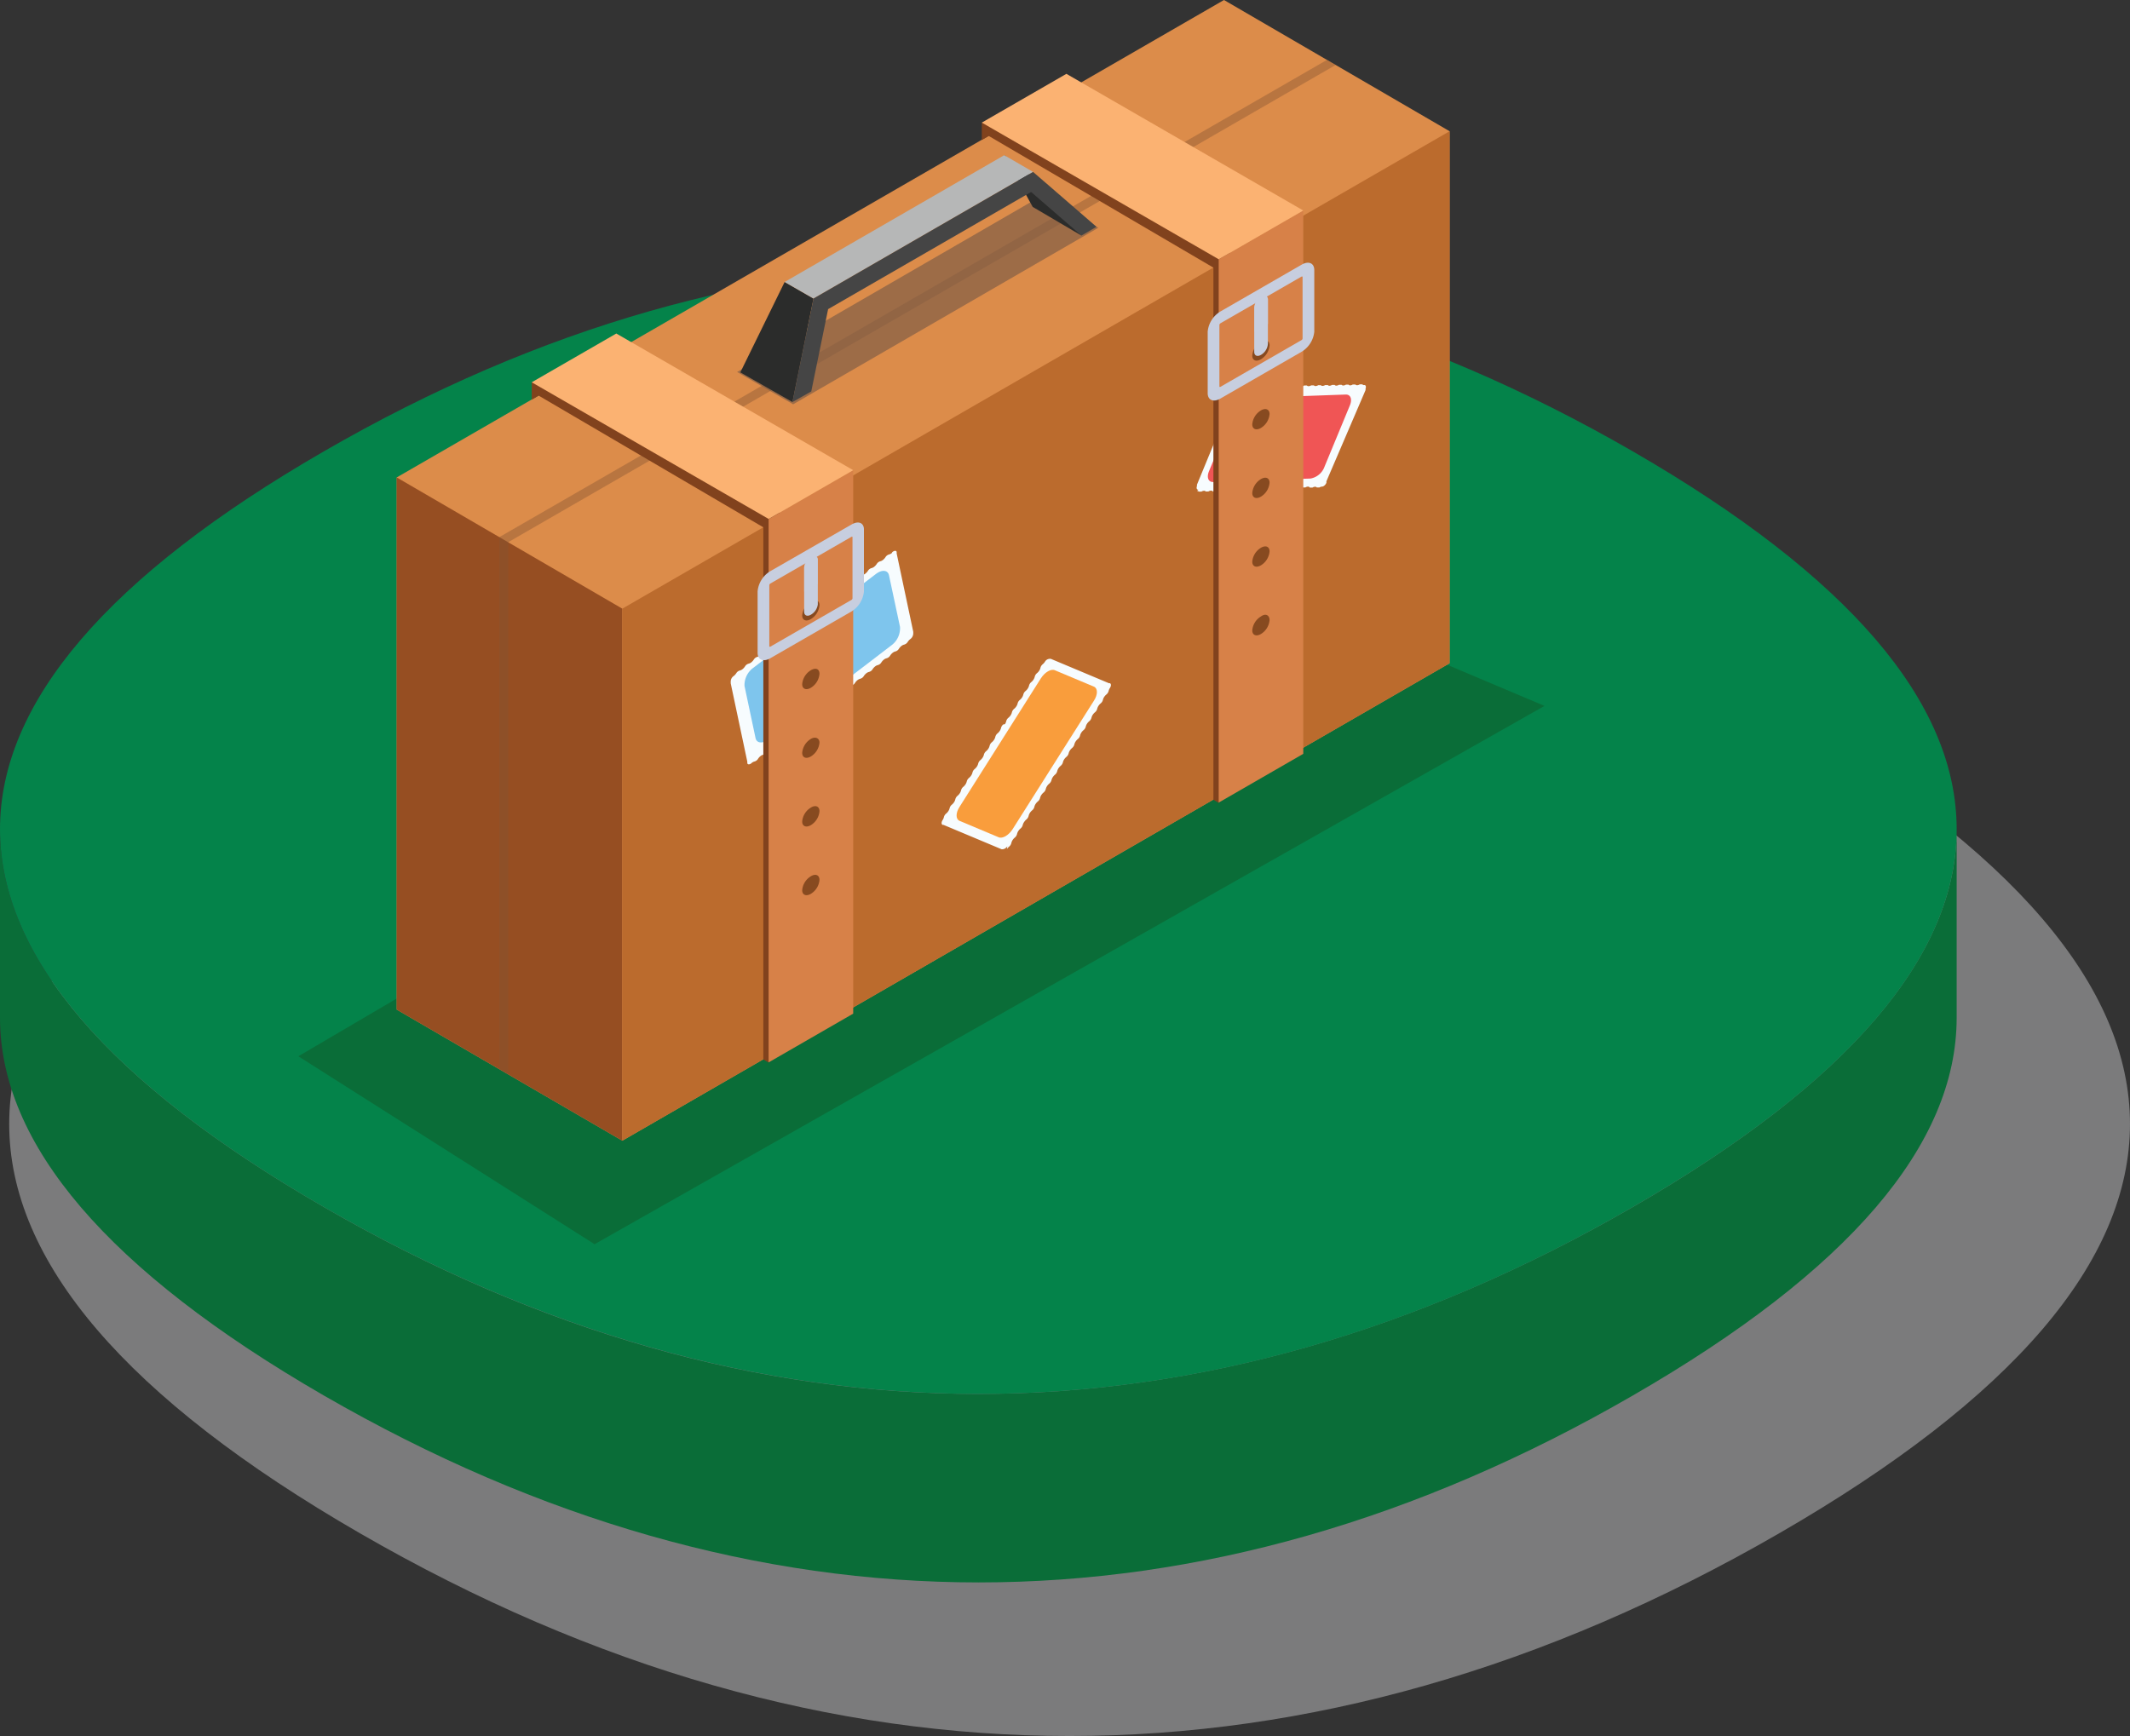 <svg xmlns="http://www.w3.org/2000/svg" viewBox="0 0 152.86 124.61">
    <rect x="0" y="0" width="152.86" height="124.61" fill="#333333" stroke="none"/>
    <defs>
        <style>
            .cls-1{isolation:isolate;}.cls-2,.cls-22,.cls-8{mix-blend-mode:multiply;}.cls-3{fill:#e6e7e8; fill-opacity: 0.4;}.cls-4{fill:#0a6d38;}.cls-5{fill:#04834a;}.cls-6{fill:#dc8c4a;}.cls-7{fill:#964e22;}.cls-8{fill:#825333;opacity:0.4;}.cls-9{fill:#bb6b2d;}.cls-10{fill:#f7fcfe;}.cls-10,.cls-11,.cls-12,.cls-13,.cls-14,.cls-15,.cls-16,.cls-17,.cls-20,.cls-21{fill-rule:evenodd;}.cls-11{fill:#7ec5ed;}.cls-12{fill:#f99d3c;}.cls-13{fill:#f05555;}.cls-14{fill:#81421d;}.cls-15{fill:#d78148;}.cls-16{fill:#874a20;}.cls-17{fill:#fbb272;}.cls-18,.cls-19,.cls-20,.cls-21{fill:#c7cedf;}.cls-19,.cls-21{opacity:0.6;mix-blend-mode:screen;}.cls-22{fill:#825f46;opacity:0.7;}.cls-23{fill:#2b2c2b;}.cls-24{fill:#b6b7b7;}.cls-25{fill:#454545;}
        </style>
    </defs>
    <title>icn_case_pad</title>
    <g class="cls-1">
        <g id="Слой_2" data-name="Слой 2">
            <g id="Layer_1" data-name="Layer 1">
                <g class="cls-2">
                    <path class="cls-3"
                          d="M127.67,51.29C94.09,31.9,59.43,31.9,25.85,51.29h0C9.06,61,.66,70.83.66,80.68s8.4,19.7,25.19,29.39c33.58,19.39,68.24,19.39,101.82,0,16.79-9.69,25.19-19.54,25.19-29.39S144.46,61,127.67,51.29Z"/>
                </g>
                <path class="cls-4"
                      d="M117.18,86.64c-31,17.89-63,17.89-93.94,0C7.75,77.7,0,68.61,0,59.52V73.05c0,9.09,7.75,18.17,23.24,27.12,31,17.89,63,17.89,93.94,0,15.49-8.94,23.24-18,23.24-27.12V59.52C140.42,68.61,132.67,77.7,117.18,86.64Z"/>
                <path class="cls-5"
                      d="M117.18,32.4c-31-17.89-63-17.89-93.94,0h0C7.74,41.35,0,50.43,0,59.52S7.75,77.7,23.24,86.64c31,17.89,63,17.89,93.94,0,15.49-8.94,23.24-18,23.24-27.12S132.67,41.35,117.18,32.4Z"/>
                <polygon class="cls-4" points="110.84 50.67 42.67 89.31 21.41 75.82 83.75 39.22 110.84 50.67"/>
                <polygon class="cls-6"
                         points="87.84 0 28.47 34.27 28.47 72.47 44.66 81.88 104.03 47.61 104.03 9.42 87.84 0"/>
                <polygon class="cls-7" points="44.66 43.69 28.47 34.27 28.47 72.47 44.66 81.88 44.66 43.69"/>
                <polygon class="cls-8"
                         points="95.23 4.3 36 38.46 35.84 38.55 35.84 76.75 36.47 77.12 36.47 38.92 95.86 4.66 95.23 4.3"/>
                <polygon class="cls-9" points="104.03 47.61 44.66 81.88 44.66 43.69 104.03 9.42 104.03 47.61"/>
                <path class="cls-10"
                      d="M64,39.7a.5.5,0,0,1-.2.1.43.43,0,0,0-.25.19.84.84,0,0,1-.18.2.5.5,0,0,1-.2.1.43.43,0,0,0-.25.19.84.84,0,0,1-.18.2.5.5,0,0,1-.2.1.43.43,0,0,0-.25.19.84.84,0,0,1-.18.2.5.5,0,0,1-.2.1.43.43,0,0,0-.25.19.84.84,0,0,1-.18.2.5.5,0,0,1-.2.1.43.43,0,0,0-.25.19.83.83,0,0,1-.18.2.5.5,0,0,1-.2.1.43.43,0,0,0-.25.19.84.84,0,0,1-.18.2.5.5,0,0,1-.2.1.43.43,0,0,0-.25.19.84.84,0,0,1-.18.2.5.5,0,0,1-.2.1.43.43,0,0,0-.25.19.84.84,0,0,1-.18.2.5.5,0,0,1-.2.1.43.43,0,0,0-.25.19.83.83,0,0,1-.18.2.5.5,0,0,1-.2.1.43.43,0,0,0-.25.19.83.83,0,0,1-.18.2.5.5,0,0,1-.2.1.43.43,0,0,0-.25.19.83.83,0,0,1-.18.2.5.5,0,0,1-.2.1.43.43,0,0,0-.25.19.84.84,0,0,1-.18.2.5.5,0,0,1-.2.1.43.43,0,0,0-.25.19.84.84,0,0,1-.18.2.5.5,0,0,1-.2.1.43.43,0,0,0-.25.19.83.83,0,0,1-.18.2.5.5,0,0,1-.2.1.43.43,0,0,0-.25.19.83.83,0,0,1-.18.2.5.5,0,0,1-.2.1.43.43,0,0,0-.25.19.84.84,0,0,1-.18.2.5.5,0,0,1-.2.1.43.43,0,0,0-.25.19.84.84,0,0,1-.18.2.5.5,0,0,1-.2.1.43.43,0,0,0-.25.19.83.83,0,0,1-.18.2l0,0a.49.49,0,0,0-.22.44l0,.09,1.19,5.62,0,.09c0,.13.17.15.32,0l0,0a.5.5,0,0,1,.2-.1.43.43,0,0,0,.25-.19.83.83,0,0,1,.18-.2.5.5,0,0,1,.2-.1A.43.43,0,0,0,55,53.9a.84.84,0,0,1,.18-.2.5.5,0,0,1,.2-.1.43.43,0,0,0,.25-.19.84.84,0,0,1,.18-.2.5.5,0,0,1,.2-.1.43.43,0,0,0,.25-.19.83.83,0,0,1,.18-.2.5.5,0,0,1,.2-.1.43.43,0,0,0,.25-.19.83.83,0,0,1,.18-.2.5.5,0,0,1,.2-.1.43.43,0,0,0,.25-.19.84.84,0,0,1,.18-.2.5.5,0,0,1,.2-.1.43.43,0,0,0,.25-.19.83.83,0,0,1,.18-.2.5.5,0,0,1,.2-.1.43.43,0,0,0,.25-.19.84.84,0,0,1,.18-.2.5.5,0,0,1,.2-.1.43.43,0,0,0,.25-.19.84.84,0,0,1,.18-.2.5.5,0,0,1,.2-.1A.43.43,0,0,0,60.1,50a.84.84,0,0,1,.18-.2.5.5,0,0,1,.2-.1.43.43,0,0,0,.25-.19.83.83,0,0,1,.18-.2.5.5,0,0,1,.2-.1.43.43,0,0,0,.25-.19.83.83,0,0,1,.18-.2.5.5,0,0,1,.2-.1.43.43,0,0,0,.25-.19.83.83,0,0,1,.18-.2.5.5,0,0,1,.2-.1.43.43,0,0,0,.25-.19.84.84,0,0,1,.18-.2.5.5,0,0,1,.2-.1.43.43,0,0,0,.25-.19.83.83,0,0,1,.18-.2.5.5,0,0,1,.2-.1.43.43,0,0,0,.25-.19.83.83,0,0,1,.18-.2.5.5,0,0,1,.2-.1.43.43,0,0,0,.25-.19.84.84,0,0,1,.18-.2.5.5,0,0,1,.2-.1.43.43,0,0,0,.25-.19.84.84,0,0,1,.18-.2h0a.51.51,0,0,0,.22-.44l0-.09-1.19-5.62,0-.09c0-.13-.17-.14-.32,0Z"/>
                <path class="cls-11"
                      d="M63.95,46.34l-8.79,6.73c-.44.33-.86.29-.94-.1l-.79-3.73a1.53,1.53,0,0,1,.64-1.31l8.79-6.73c.44-.33.86-.29.94.1L64.59,45A1.53,1.53,0,0,1,63.95,46.34Z"/>
                <path class="cls-10"
                      d="M72.26,60.95a.76.76,0,0,1,.16-.18.47.47,0,0,0,.16-.26.65.65,0,0,1,.09-.21.77.77,0,0,1,.16-.18.47.47,0,0,0,.16-.26.65.65,0,0,1,.09-.21.77.77,0,0,1,.16-.18.47.47,0,0,0,.16-.26A.65.65,0,0,1,73.5,59a.77.77,0,0,1,.16-.18.47.47,0,0,0,.16-.26.65.65,0,0,1,.09-.21.77.77,0,0,1,.16-.18.47.47,0,0,0,.16-.25.65.65,0,0,1,.09-.21.76.76,0,0,1,.16-.18.47.47,0,0,0,.16-.25.65.65,0,0,1,.09-.21.76.76,0,0,1,.16-.18.47.47,0,0,0,.16-.25.65.65,0,0,1,.09-.21.76.76,0,0,1,.16-.18.47.47,0,0,0,.16-.25.65.65,0,0,1,.09-.21.76.76,0,0,1,.16-.18.47.47,0,0,0,.16-.25.65.65,0,0,1,.09-.21.77.77,0,0,1,.16-.18.47.47,0,0,0,.16-.25.65.65,0,0,1,.09-.21.76.76,0,0,1,.16-.18.47.47,0,0,0,.16-.25.65.65,0,0,1,.09-.21.76.76,0,0,1,.16-.18.47.47,0,0,0,.16-.25.65.65,0,0,1,.09-.21.76.76,0,0,1,.16-.18.47.47,0,0,0,.16-.25.65.65,0,0,1,.09-.21.76.76,0,0,1,.16-.18.47.47,0,0,0,.16-.25.65.65,0,0,1,.09-.21.77.77,0,0,1,.16-.18.47.47,0,0,0,.16-.25.65.65,0,0,1,.09-.21.76.76,0,0,1,.16-.18.47.47,0,0,0,.16-.25.65.65,0,0,1,.09-.21.76.76,0,0,1,.16-.18.47.47,0,0,0,.16-.25.65.65,0,0,1,.09-.21.76.76,0,0,1,.16-.18.47.47,0,0,0,.16-.25.65.65,0,0,1,.09-.21l0,0c.1-.15.1-.31,0-.35l-.07,0-4.17-1.75-.07,0c-.1,0-.26.05-.35.21l0,0a.76.76,0,0,1-.16.18.47.47,0,0,0-.16.25.65.65,0,0,1-.09.21.77.77,0,0,1-.16.18.47.47,0,0,0-.16.25.65.65,0,0,1-.09.21.76.76,0,0,1-.16.18.47.47,0,0,0-.16.25.65.65,0,0,1-.09.21.76.76,0,0,1-.16.18.47.47,0,0,0-.16.25.65.65,0,0,1-.09.21.76.76,0,0,1-.16.18.47.47,0,0,0-.16.25.65.65,0,0,1-.09.21.76.76,0,0,1-.16.18.47.47,0,0,0-.16.25.65.65,0,0,1-.09.21.77.77,0,0,1-.16.18.47.47,0,0,0-.16.25.65.65,0,0,1-.09.21A.76.76,0,0,1,72,52a.47.47,0,0,0-.16.25.65.65,0,0,1-.09.21.76.76,0,0,1-.16.18.47.47,0,0,0-.16.25.65.65,0,0,1-.09.21.76.76,0,0,1-.16.18.47.47,0,0,0-.16.25.65.65,0,0,1-.09.21.76.76,0,0,1-.16.18.47.47,0,0,0-.16.25.65.65,0,0,1-.09.21.77.77,0,0,1-.16.18.47.47,0,0,0-.16.25.65.65,0,0,1-.09.21.76.76,0,0,1-.16.18.47.47,0,0,0-.16.25.65.65,0,0,1-.09.21.76.76,0,0,1-.16.18.47.47,0,0,0-.16.25.65.65,0,0,1-.09.21.76.76,0,0,1-.16.18.47.47,0,0,0-.16.25.65.65,0,0,1-.09.21.76.76,0,0,1-.16.18.47.47,0,0,0-.16.25.65.65,0,0,1-.09.21.77.77,0,0,1-.16.18.47.47,0,0,0-.16.25.65.65,0,0,1-.09.21.76.76,0,0,1-.16.18.47.47,0,0,0-.16.25.65.65,0,0,1-.09.21h0c-.1.15-.1.31,0,.35l.06,0,4.17,1.75.06,0c.1,0,.25-.06.35-.21Z"/>
                <path class="cls-12"
                      d="M68.86,57.92l5.84-9.23c.28-.44.73-.7,1-.58l2.81,1.18c.28.12.28.57,0,1l-5.84,9.23c-.28.44-.73.7-1,.58l-2.81-1.18C68.58,58.8,68.58,58.35,68.86,57.92Z"/>
                <path class="cls-10"
                      d="M85.9,35.24a.15.15,0,0,1,.13.05s.11,0,.19,0a.36.36,0,0,1,.18-.06.15.15,0,0,1,.13.05s.11,0,.19,0a.36.36,0,0,1,.18-.06.15.15,0,0,1,.13.05s.11,0,.19,0a.36.36,0,0,1,.18-.06.15.15,0,0,1,.13.05s.11,0,.19,0a.36.36,0,0,1,.18-.06.15.15,0,0,1,.13.05s.11,0,.19,0a.36.36,0,0,1,.18-.06.15.15,0,0,1,.13.05s.11,0,.19,0a.36.36,0,0,1,.18-.06.15.15,0,0,1,.13.05s.11,0,.19,0a.36.36,0,0,1,.18-.06.15.15,0,0,1,.13.05s.11,0,.19,0a.36.36,0,0,1,.17-.06.15.15,0,0,1,.13.05s.11,0,.19,0a.36.36,0,0,1,.18-.06.15.15,0,0,1,.13.05s.11,0,.19,0a.36.36,0,0,1,.18-.06.15.15,0,0,1,.13.05s.11,0,.19,0a.36.36,0,0,1,.18-.06.15.15,0,0,1,.13.05s.11,0,.19,0a.36.36,0,0,1,.18-.06.15.15,0,0,1,.13.05s.11,0,.19,0a.36.36,0,0,1,.18-.06.15.15,0,0,1,.13.05s.11,0,.19,0a.36.36,0,0,1,.18-.06A.15.15,0,0,1,93,35s.11,0,.19,0a.36.36,0,0,1,.17-.06.15.15,0,0,1,.13.05s.11,0,.19,0a.36.36,0,0,1,.18-.06A.15.15,0,0,1,94,35s.11,0,.19,0a.36.36,0,0,1,.18-.06.15.15,0,0,1,.13.05s.11,0,.19,0a.36.36,0,0,1,.18-.06h0c.11,0,.26-.12.32-.28l0-.1L98,28l0-.1c.06-.16,0-.28-.1-.26h0a.15.15,0,0,1-.13-.05s-.11,0-.19,0a.36.36,0,0,1-.18.06.15.15,0,0,1-.13-.05s-.11,0-.19,0a.36.36,0,0,1-.17.06.15.15,0,0,1-.13-.05s-.11,0-.19,0a.36.36,0,0,1-.18.06.15.15,0,0,1-.13-.05s-.11,0-.19,0a.36.36,0,0,1-.18.06.15.15,0,0,1-.13-.05s-.11,0-.19,0a.36.36,0,0,1-.17.06.15.15,0,0,1-.13-.05s-.11,0-.19,0a.36.36,0,0,1-.18.06.15.15,0,0,1-.13-.05s-.11,0-.19,0a.36.36,0,0,1-.18.06.15.15,0,0,1-.13-.05s-.11,0-.19,0a.36.36,0,0,1-.18.06.15.15,0,0,1-.13-.05s-.11,0-.19,0a.36.36,0,0,1-.18.06.15.15,0,0,1-.13-.05s-.11,0-.19,0a.36.36,0,0,1-.18.06.15.15,0,0,1-.13-.05s-.11,0-.19,0a.36.36,0,0,1-.18.06.15.15,0,0,1-.13-.05s-.11,0-.19,0a.36.36,0,0,1-.17.06.15.15,0,0,1-.13-.05s-.11,0-.19,0a.36.36,0,0,1-.18.06.15.15,0,0,1-.13-.05s-.11,0-.19,0a.36.36,0,0,1-.18.06.15.15,0,0,1-.13-.05s-.11,0-.19,0a.36.36,0,0,1-.17.06.15.15,0,0,1-.13-.05s-.11,0-.19,0a.36.36,0,0,1-.18.06.15.15,0,0,1-.13-.05s-.11,0-.19,0a.36.36,0,0,1-.18.06.15.15,0,0,1-.13-.05s-.11,0-.19,0a.36.36,0,0,1-.18.06h0a.43.43,0,0,0-.32.28l0,.1-2.72,6.59,0,.1c-.06.16,0,.27.1.26Z"/>
                <path class="cls-13"
                      d="M89.59,28.57l7-.25c.34,0,.47.34.28.79l-1.82,4.4a1.31,1.31,0,0,1-1,.84l-7,.25c-.34,0-.47-.34-.28-.79l1.82-4.4A1.31,1.31,0,0,1,89.59,28.57Z"/>
                <polygon class="cls-14"
                         points="38.16 27.44 38.16 28.69 38.66 28.4 54.78 37.85 54.78 76.05 55.16 76.27 55.92 74.52 57.24 65.76 56.37 37.63 55.43 35.7 42.77 27.47 38.16 27.44"/>
                <polygon class="cls-14"
                         points="70.46 8.8 70.46 10.05 70.96 9.76 87.08 19.21 87.08 57.41 87.47 57.63 88.22 55.88 89.54 47.12 88.67 18.99 87.73 17.06 75.07 8.83 70.46 8.8"/>
                <path class="cls-15" d="M93.53,54.11l-6.07,3.5v-39l6.07-3.5Z"/>
                <path class="cls-16"
                      d="M91.11,24.79a1.29,1.29,0,0,1-.62,1c-.34.2-.62.08-.62-.26a1.29,1.29,0,0,1,.62-1C90.83,24.33,91.11,24.45,91.11,24.79Z"/>
                <path class="cls-16"
                      d="M91.11,29.72a1.29,1.29,0,0,1-.62,1c-.34.2-.62.08-.62-.26a1.29,1.29,0,0,1,.62-1C90.83,29.26,91.11,29.38,91.11,29.72Z"/>
                <path class="cls-16"
                      d="M91.11,34.65a1.29,1.29,0,0,1-.62,1c-.34.2-.62.08-.62-.26a1.29,1.29,0,0,1,.62-1C90.83,34.19,91.11,34.3,91.11,34.65Z"/>
                <path class="cls-16"
                      d="M91.11,39.58a1.29,1.29,0,0,1-.62,1c-.34.2-.62.08-.62-.26a1.29,1.29,0,0,1,.62-1C90.83,39.12,91.11,39.23,91.11,39.58Z"/>
                <path class="cls-16"
                      d="M91.11,44.51a1.29,1.29,0,0,1-.62,1c-.34.2-.62.08-.62-.26a1.29,1.29,0,0,1,.62-1C90.83,44,91.11,44.16,91.11,44.51Z"/>
                <path class="cls-15" d="M61.23,72.76l-6.07,3.5v-39l6.07-3.5Z"/>
                <path class="cls-16"
                      d="M58.81,43.44a1.29,1.29,0,0,1-.62,1c-.34.2-.62.08-.62-.26a1.29,1.29,0,0,1,.62-1C58.53,43,58.81,43.1,58.81,43.44Z"/>
                <path class="cls-16"
                      d="M58.81,48.37a1.29,1.29,0,0,1-.62,1c-.34.2-.62.08-.62-.26a1.29,1.29,0,0,1,.62-1C58.53,47.91,58.81,48,58.81,48.37Z"/>
                <path class="cls-16"
                      d="M58.81,53.3a1.29,1.29,0,0,1-.62,1c-.34.2-.62.08-.62-.26a1.29,1.29,0,0,1,.62-1C58.53,52.84,58.81,53,58.81,53.3Z"/>
                <path class="cls-16"
                      d="M58.81,58.23a1.29,1.29,0,0,1-.62,1c-.34.2-.62.08-.62-.26a1.29,1.29,0,0,1,.62-1C58.53,57.76,58.81,57.88,58.81,58.23Z"/>
                <path class="cls-16"
                      d="M58.81,63.16a1.29,1.29,0,0,1-.62,1c-.34.2-.62.08-.62-.26a1.29,1.29,0,0,1,.62-1C58.53,62.69,58.81,62.81,58.81,63.16Z"/>
                <path class="cls-17" d="M61.23,33.75l-6.07,3.5-17-9.81,6.07-3.5Z"/>
                <path class="cls-17" d="M93.53,15.11l-6.07,3.5-17-9.81,6.07-3.5Z"/>
                <path class="cls-18"
                      d="M93.41,19l-5.83,3.36a1.9,1.9,0,0,0-.91,1.44v4.42c0,.5.41.68.91.39l5.83-3.36a1.9,1.9,0,0,0,.91-1.44V19.39C94.32,18.88,93.91,18.71,93.41,19Zm.07,5.3a.15.15,0,0,1-.07.11l-5.83,3.36s-.07,0-.07,0V23.32a.15.15,0,0,1,.07-.11l5.83-3.36s.07,0,.07,0Z"/>
                <path class="cls-19"
                      d="M87.2,25.84V23.5a.79.79,0,0,1,.38-.6l5.83-3.36c.21-.12.38,0,.38.16V22l.22-.13V19.57c0-.33-.27-.45-.6-.25l-5.83,3.36a1.25,1.25,0,0,0-.6.95V26Z"/>
                <path class="cls-20"
                      d="M90.5,25.47h0c-.27.16-.49.06-.49-.21V22.08a1,1,0,0,1,.49-.78h0c.27-.16.49-.06.49.21v3.18A1,1,0,0,1,90.5,25.47Z"/>
                <path class="cls-21" d="M91,23.25V21.51c0-.27-.22-.36-.49-.21a1,1,0,0,0-.49.78v1.74Z"/>
                <path class="cls-18"
                      d="M61.11,37.65,55.28,41a1.9,1.9,0,0,0-.91,1.44v4.42c0,.5.41.68.91.39l5.83-3.36A1.9,1.9,0,0,0,62,42.46V38C62,37.53,61.61,37.36,61.11,37.65Zm.07,5.3a.15.15,0,0,1-.07.11l-5.83,3.36s-.07,0-.07,0V42a.15.15,0,0,1,.07-.11l5.83-3.36s.07,0,.07,0Z"/>
                <path class="cls-19"
                      d="M54.9,44.49V42.15a.79.79,0,0,1,.38-.6l5.83-3.36c.21-.12.38,0,.38.16v2.34l.22-.13V38.22c0-.33-.27-.45-.6-.25l-5.83,3.36a1.25,1.25,0,0,0-.6.95v2.34Z"/>
                <path class="cls-20"
                      d="M58.2,44.12h0c-.27.16-.49.06-.49-.21V40.73A1,1,0,0,1,58.2,40h0c.27-.16.49-.06.49.21v3.18A1,1,0,0,1,58.2,44.12Z"/>
                <path class="cls-21" d="M58.69,41.9V40.16c0-.27-.22-.36-.49-.21a1,1,0,0,0-.49.78v1.74Z"/>
                <polygon class="cls-22" points="78.82 16.35 56.92 29.02 52.9 26.7 74.8 14.03 78.82 16.35"/>
                <polygon class="cls-23" points="58.38 21.43 56.87 28.86 53.13 26.73 56.31 20.24 58.38 21.43"/>
                <polygon class="cls-23" points="77.61 16.91 74.11 14.85 72.07 11.14 75.03 13.42 77.61 16.91"/>
                <polygon class="cls-24" points="74.14 12.34 58.38 21.43 56.31 20.24 72.07 11.14 74.14 12.34"/>
                <polygon class="cls-25"
                         points="74.14 12.34 58.38 21.43 56.87 28.86 58.22 28.1 59.43 22.19 74 13.78 77.61 16.91 78.69 16.28 74.14 12.34"/>
            </g>
        </g>
    </g>
</svg>